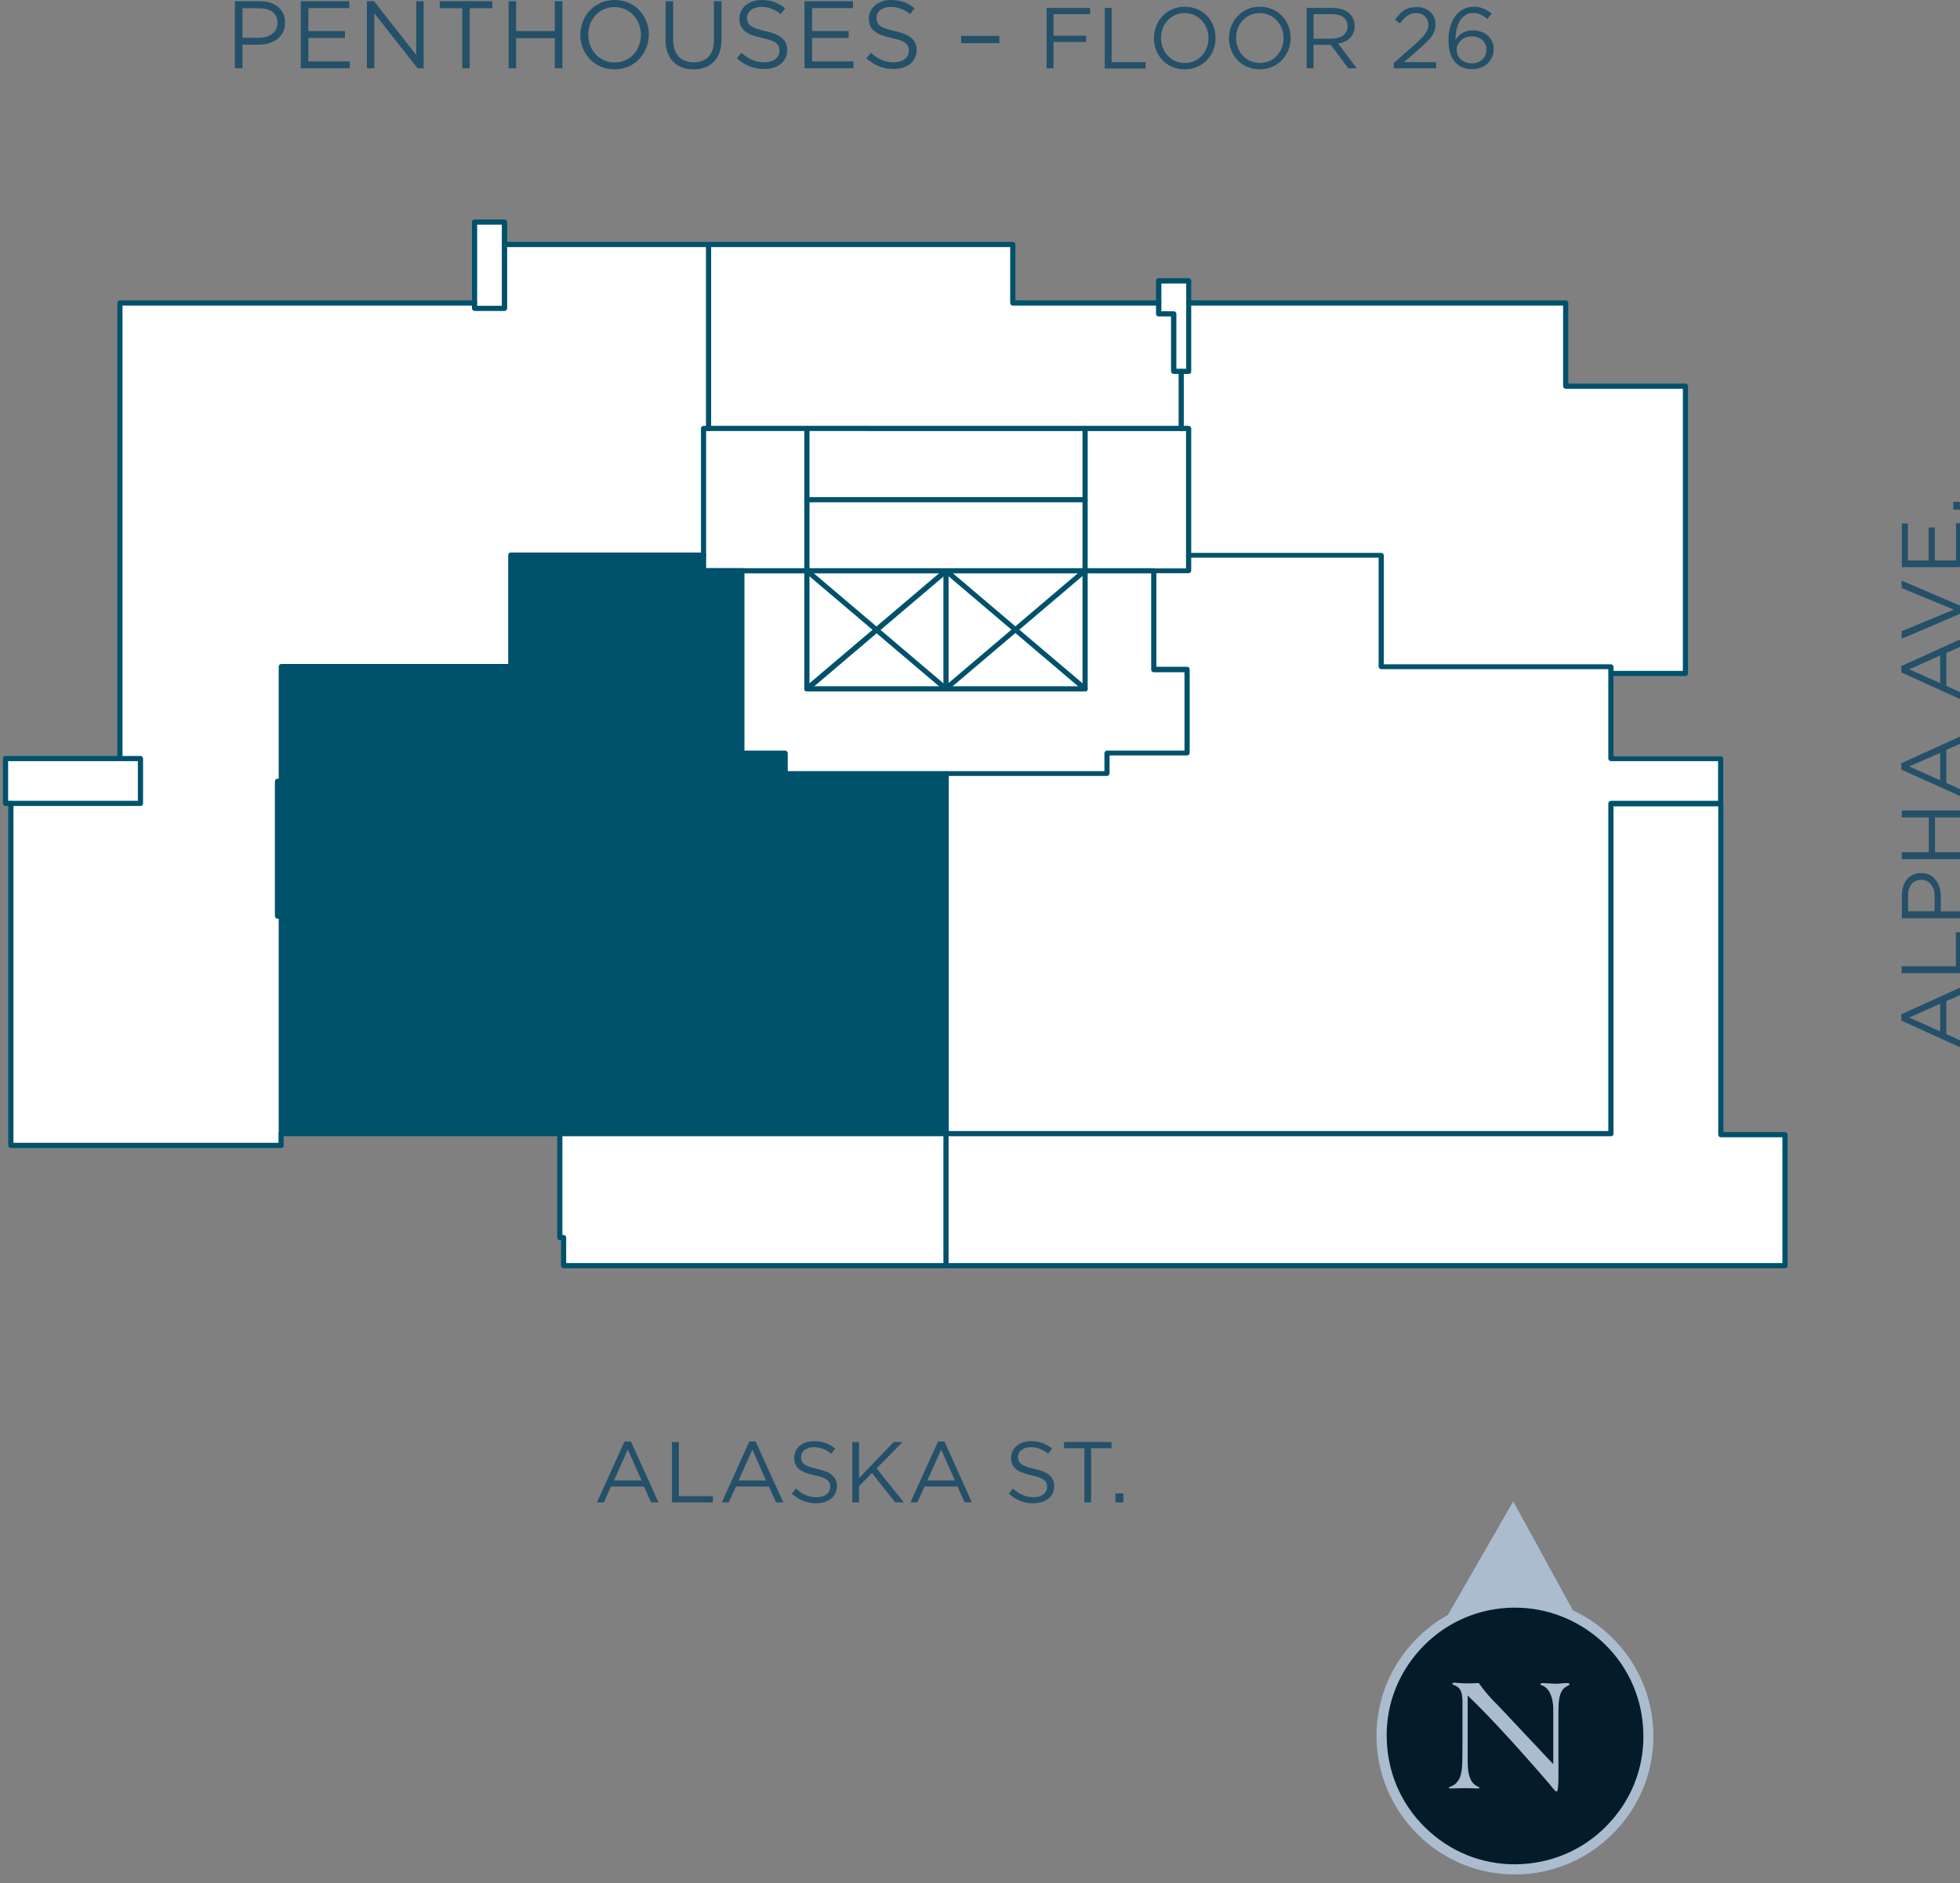 <?xml version="1.0" encoding="utf-8"?>
<!-- Generator: Adobe Illustrator 25.2.0, SVG Export Plug-In . SVG Version: 6.00 Build 0)  -->
<svg version="1.1" id="Layer_1" xmlns="http://www.w3.org/2000/svg" xmlns:xlink="http://www.w3.org/1999/xlink" x="0px" y="0px"
	 viewBox="0 0 113.58 109.14" style="enable-background:new 0 0 113.58 109.14;" xml:space="preserve">
<rect x="0" y="0" width="113.58" height="109.14" fill="#808080" stroke="none"/>
<style type="text/css">
	.st0{fill:#AABCCE;}
	.st1{fill:#041C2A;}
	.st2{enable-background:new    ;}
	.st3{clip-path:url(#SVGID_2_);}
	.st4{fill:#245169;}
	.st5{fill:#FFFFFF;}
	.st6{fill:#00516B;}
</style>
<g>
	<g>
		<g>
			<g>
				<polygon class="st0" points="87.69,87.01 83.86,93.67 91.38,93.75 				"/>
			</g>
			<g>
				<path class="st1" d="M87.87,92.93c4.28,0.05,7.7,3.54,7.65,7.81c-0.05,4.28-3.54,7.7-7.81,7.65c-4.28-0.05-7.7-3.54-7.65-7.81
					C80.09,96.33,83.6,92.88,87.87,92.93"/>
			</g>
		</g>
		<g class="st2">
			<path class="st0" d="M84.75,98.65c-0.01-0.51-0.07-0.86-0.51-1c-0.05-0.02-0.08-0.05-0.08-0.06c0-0.04,0.02-0.07,0.12-0.07
				s0.47,0.04,0.7,0.04c0.24,0,0.51-0.01,0.71-0.02c0.34,0.48,0.73,0.92,1.16,1.34l3.16,3.36v-3.16c0-0.81-0.28-1.2-0.53-1.35
				c-0.12-0.07-0.22-0.07-0.22-0.11c0-0.05,0.06-0.08,0.16-0.08c0.14,0,0.55,0.04,0.73,0.04c0.19,0,0.46-0.04,0.65-0.04
				c0.13,0,0.16,0.05,0.16,0.07s-0.05,0.06-0.14,0.11c-0.24,0.1-0.51,0.35-0.51,1.37v3.83c0,0.51-0.02,0.9-0.1,0.9h-0.02
				c-0.1,0-0.2-0.22-0.8-0.89c-1.16-1.33-2.85-3.24-4.34-4.67v3.85c0,0.96,0.28,1.25,0.48,1.37c0.13,0.08,0.2,0.08,0.2,0.13
				c0,0.02-0.02,0.04-0.07,0.04c-0.11,0-0.42-0.02-0.76-0.02c-0.19,0-0.72,0.02-0.83,0.02c-0.07,0-0.11-0.01-0.11-0.04
				c0-0.06,0.24-0.1,0.37-0.22c0.3-0.26,0.41-0.64,0.41-1.48C84.75,101.92,84.75,98.65,84.75,98.65z"/>
		</g>
	</g>
	<g>
		<g>
			<g>
				<g>
					<defs>
						
							<rect id="SVGID_1_" x="79.54" y="86.98" transform="matrix(0.999 -0.055 0.055 0.999 -5.277 4.997)" width="16.21" height="21.73"/>
					</defs>
					<clipPath id="SVGID_2_">
						<use xlink:href="#SVGID_1_"  style="overflow:visible;"/>
					</clipPath>
					<g class="st3">
						<path class="st0" d="M87.78,108.63c-1.98,0-3.85-0.71-5.34-2.05c-1.59-1.43-2.54-3.4-2.66-5.53c-0.12-2.14,0.6-4.19,2.04-5.79
							c1.43-1.6,3.4-2.54,5.53-2.66l0.01,0.29l-0.01-0.29c2.13-0.11,4.19,0.6,5.79,2.04c1.6,1.43,2.54,3.4,2.66,5.53
							s-0.6,4.19-2.04,5.79s-3.4,2.54-5.53,2.66C88.08,108.63,87.93,108.63,87.78,108.63z M87.8,93.17c-0.14,0-0.28,0-0.42,0.01
							c-1.99,0.11-3.81,0.99-5.13,2.47c-1.33,1.48-2,3.38-1.88,5.37c0.11,1.99,0.99,3.81,2.47,5.13c1.48,1.33,3.4,2,5.37,1.88
							c1.99-0.11,3.81-0.99,5.13-2.47c1.33-1.48,2-3.38,1.88-5.37c-0.11-1.99-0.99-3.81-2.47-5.13
							C91.38,93.85,89.63,93.17,87.8,93.17z"/>
					</g>
				</g>
			</g>
		</g>
	</g>
</g>
<g>
	<g>
		<g>
			<g>
				<path class="st4" d="M14.99,2.59h-0.94v1.37h-0.44V0.07h1.45c0.88,0,1.46,0.47,1.46,1.24C16.52,2.15,15.82,2.59,14.99,2.59z
					 M15.03,0.48h-0.98v1.71h0.96c0.64,0,1.07-0.34,1.07-0.86C16.08,0.76,15.66,0.48,15.03,0.48z"/>
				<path class="st4" d="M20.24,0.47h-2.37V1.8h2.12v0.4h-2.12v1.36h2.4v0.4h-2.84V0.07h2.81V0.47z"/>
				<path class="st4" d="M24.12,0.07h0.43v3.89H24.2l-2.51-3.19v3.19h-0.43V0.07h0.41l2.45,3.11V0.07z"/>
				<path class="st4" d="M27.23,3.96h-0.44V0.48h-1.31V0.07h3.05v0.41h-1.31V3.96z"/>
				<path class="st4" d="M29.91,2.21v1.75h-0.44V0.07h0.44V1.8h2.24V0.07h0.44v3.89h-0.44V2.21H29.91z"/>
				<path class="st4" d="M35.61,4.02c-1.18,0-1.98-0.93-1.98-2S34.43,0,35.62,0c1.18,0,1.98,0.93,1.98,2
					C37.59,3.09,36.79,4.02,35.61,4.02z M35.61,0.41c-0.89,0-1.52,0.71-1.52,1.6s0.64,1.61,1.53,1.61c0.89,0,1.52-0.71,1.52-1.6
					S36.49,0.41,35.61,0.41z"/>
				<path class="st4" d="M41.81,2.3c0,1.13-0.65,1.72-1.62,1.72c-0.96,0-1.62-0.59-1.62-1.69V0.07h0.44V2.3
					c0,0.84,0.44,1.31,1.19,1.31c0.72,0,1.17-0.43,1.17-1.28V0.07h0.44V2.3z"/>
				<path class="st4" d="M44.35,1.8c0.87,0.19,1.27,0.51,1.27,1.1c0,0.67-0.55,1.1-1.33,1.1c-0.62,0-1.12-0.21-1.59-0.62l0.27-0.32
					c0.41,0.37,0.79,0.55,1.33,0.55c0.52,0,0.87-0.27,0.87-0.67c0-0.37-0.19-0.57-1.01-0.74c-0.89-0.19-1.31-0.48-1.31-1.13
					c0-0.62,0.54-1.07,1.28-1.07c0.57,0,0.97,0.16,1.37,0.48l-0.26,0.34c-0.36-0.29-0.72-0.42-1.12-0.42c-0.5,0-0.83,0.28-0.83,0.63
					C43.29,1.41,43.49,1.62,44.35,1.8z"/>
				<path class="st4" d="M49.43,0.47h-2.37V1.8h2.12v0.4h-2.12v1.36h2.4v0.4h-2.84V0.07h2.81V0.47z"/>
				<path class="st4" d="M51.85,1.8c0.87,0.19,1.27,0.51,1.27,1.1c0,0.67-0.55,1.1-1.33,1.1c-0.62,0-1.12-0.21-1.59-0.62l0.27-0.32
					c0.41,0.37,0.79,0.55,1.33,0.55c0.52,0,0.87-0.27,0.87-0.67c0-0.37-0.19-0.57-1.01-0.74c-0.89-0.19-1.31-0.48-1.31-1.13
					c0-0.62,0.54-1.07,1.28-1.07c0.57,0,0.97,0.16,1.37,0.48l-0.26,0.34c-0.36-0.29-0.72-0.42-1.12-0.42c-0.5,0-0.83,0.28-0.83,0.63
					C50.79,1.41,50.99,1.62,51.85,1.8z"/>
				<path class="st4" d="M55.7,2.5V2.08h2.21V2.5H55.7z"/>
			</g>
			<g>
				<path class="st4" d="M63.17,0.82h-2.12v1.25h1.89v0.36h-1.89v1.53h-0.4v-3.5h2.52V0.82z"/>
				<path class="st4" d="M64.03,0.46h0.39v3.14h1.97v0.37h-2.37V0.46z"/>
				<path class="st4" d="M68.65,4.02c-1.06,0-1.78-0.83-1.78-1.81c0-0.97,0.72-1.82,1.79-1.82c1.07,0,1.78,0.83,1.78,1.81
					C70.45,3.17,69.72,4.02,68.65,4.02z M68.65,0.76c-0.8,0-1.37,0.64-1.37,1.44s0.58,1.45,1.38,1.45s1.37-0.64,1.37-1.44
					S69.45,0.76,68.65,0.76z"/>
				<path class="st4" d="M73,4.02c-1.06,0-1.78-0.83-1.78-1.81c0-0.97,0.72-1.82,1.79-1.82c1.06,0,1.78,0.83,1.78,1.81
					C74.79,3.17,74.07,4.02,73,4.02z M73,0.76c-0.8,0-1.37,0.64-1.37,1.44s0.58,1.45,1.38,1.45c0.8,0,1.37-0.64,1.37-1.44
					S73.8,0.76,73,0.76z"/>
				<path class="st4" d="M78.13,3.96L77.12,2.6h-1v1.36h-0.4v-3.5h1.51c0.77,0,1.27,0.41,1.27,1.05c0,0.58-0.4,0.92-0.95,1.02
					l1.07,1.43H78.13z M77.2,0.82h-1.08v1.42h1.07c0.53,0,0.9-0.27,0.9-0.73C78.09,1.08,77.76,0.82,77.2,0.82z"/>
				<path class="st4" d="M81.13,1.36l-0.29-0.21c0.32-0.47,0.64-0.74,1.26-0.74c0.64,0,1.09,0.42,1.09,1c0,0.51-0.27,0.83-0.89,1.37
					L81.36,3.6h1.86v0.36h-2.45V3.65l1.27-1.12c0.54-0.48,0.73-0.75,0.73-1.1c0-0.41-0.32-0.67-0.7-0.67
					C81.67,0.76,81.41,0.97,81.13,1.36z"/>
				<path class="st4" d="M86.19,1.1c-0.26-0.22-0.5-0.35-0.82-0.35c-0.64,0-1.03,0.64-1.02,1.55c0.19-0.28,0.48-0.54,1-0.54
					c0.65,0,1.21,0.42,1.21,1.08c0,0.68-0.54,1.17-1.26,1.17c-0.38,0-0.7-0.13-0.92-0.35c-0.28-0.28-0.44-0.64-0.44-1.36
					c0-1.07,0.54-1.91,1.46-1.91c0.42,0,0.73,0.15,1.04,0.4L86.19,1.1z M85.29,2.11c-0.52,0-0.88,0.38-0.88,0.77
					c0,0.45,0.37,0.79,0.89,0.79c0.51,0,0.84-0.36,0.84-0.8C86.14,2.43,85.79,2.11,85.29,2.11z"/>
			</g>
			<g>
				<path class="st4" d="M38.16,87.07h-0.43l-0.41-0.92h-1.91l-0.42,0.92h-0.4l1.6-3.53h0.37L38.16,87.07z M36.38,84.01l-0.8,1.79
					h1.6L36.38,84.01z"/>
				<path class="st4" d="M38.94,83.57h0.4v3.14h1.97v0.36h-2.37V83.57z"/>
				<path class="st4" d="M45.39,87.07h-0.42l-0.41-0.92h-1.91l-0.42,0.92h-0.4l1.59-3.53h0.37L45.39,87.07z M43.6,84.01l-0.8,1.79
					h1.59L43.6,84.01z"/>
				<path class="st4" d="M47.36,85.13c0.78,0.17,1.14,0.46,1.14,1c0,0.6-0.5,0.99-1.19,0.99c-0.56,0-1.01-0.18-1.43-0.56l0.25-0.29
					c0.36,0.33,0.71,0.5,1.2,0.5c0.47,0,0.78-0.25,0.78-0.6c0-0.33-0.17-0.52-0.91-0.67c-0.8-0.18-1.18-0.43-1.18-1.02
					c0-0.56,0.48-0.96,1.15-0.96c0.51,0,0.88,0.15,1.23,0.43l-0.23,0.3c-0.32-0.26-0.65-0.38-1.01-0.38c-0.46,0-0.74,0.25-0.74,0.57
					C46.41,84.78,46.59,84.97,47.36,85.13z"/>
				<path class="st4" d="M52.38,87.07h-0.5l-1.35-1.7l-0.75,0.76v0.94h-0.39v-3.5h0.39v2.09l2.01-2.09h0.51l-1.5,1.53L52.38,87.07z"
					/>
				<path class="st4" d="M56.32,87.07H55.9l-0.41-0.92h-1.91l-0.42,0.92h-0.4l1.6-3.53h0.37L56.32,87.07z M54.54,84.01l-0.8,1.79
					h1.6L54.54,84.01z"/>
				<path class="st4" d="M59.95,85.13c0.78,0.17,1.14,0.46,1.14,1c0,0.6-0.5,0.99-1.2,0.99c-0.56,0-1.01-0.18-1.43-0.56l0.24-0.29
					c0.37,0.33,0.72,0.5,1.2,0.5c0.47,0,0.78-0.25,0.78-0.6c0-0.33-0.18-0.52-0.91-0.67c-0.8-0.18-1.18-0.43-1.18-1.02
					c0-0.56,0.49-0.96,1.15-0.96c0.51,0,0.87,0.15,1.23,0.43l-0.23,0.3c-0.33-0.26-0.65-0.38-1.01-0.38c-0.45,0-0.74,0.25-0.74,0.57
					C59,84.78,59.18,84.97,59.95,85.13z"/>
				<path class="st4" d="M63.24,87.07h-0.4v-3.14h-1.18v-0.36h2.75v0.36h-1.18V87.07z"/>
				<path class="st4" d="M64.64,87.07v-0.52h0.46v0.52H64.64z"/>
			</g>
			<g>
				<path class="st4" d="M113.71,57.18v0.43l-0.92,0.41v1.91l0.92,0.42v0.4l-3.53-1.6v-0.37L113.71,57.18z M110.64,58.97l1.79,0.8
					v-1.6L110.64,58.97z"/>
				<path class="st4" d="M110.2,56.4v-0.4h3.14v-1.97h0.36v2.37H110.2z"/>
				<path class="st4" d="M112.47,51.97v0.85h1.24v0.4h-3.5v-1.31c0-0.79,0.42-1.31,1.12-1.31
					C112.08,50.59,112.47,51.23,112.47,51.97z M110.57,51.93v0.88h1.54v-0.86c0-0.58-0.31-0.96-0.78-0.96
					C110.83,50.99,110.57,51.37,110.57,51.93z"/>
				<path class="st4" d="M112.13,49.39h1.58v0.4h-3.5v-0.4h1.56v-2.02h-1.56v-0.4h3.5v0.4h-1.58V49.39z"/>
				<path class="st4" d="M113.71,42.63v0.42l-0.92,0.41v1.91l0.92,0.42v0.4l-3.53-1.59v-0.37L113.71,42.63z M110.64,44.42l1.79,0.8
					v-1.59L110.64,44.42z"/>
				<path class="st4" d="M113.71,37v0.43l-0.92,0.41v1.91l0.92,0.42v0.4l-3.53-1.6V38.6L113.71,37z M110.64,38.79l1.79,0.8v-1.6
					L110.64,38.79z"/>
				<path class="st4" d="M110.2,34.08v-0.43l3.53,1.51v0.35l-3.53,1.51v-0.44l3.02-1.25L110.2,34.08z"/>
				<path class="st4" d="M110.56,30.34v2.14h1.2v-1.91h0.36v1.91h1.23v-2.16h0.36v2.55h-3.5v-2.53H110.56z"/>
				<path class="st4" d="M113.71,29.54h-0.52v-0.46h0.52V29.54z"/>
			</g>
			<g>
				<g>
					<polygon class="st5" points="103.44,73.35 103.44,65.76 99.72,65.76 99.72,46.56 99.72,43.96 93.36,43.96 93.36,39.03 
						97.67,39.03 97.67,22.38 90.73,22.38 90.73,17.56 68.88,17.56 68.88,16.28 67.15,16.28 67.15,17.56 58.69,17.56 58.69,14.17 
						41.06,14.17 29.24,14.17 29.24,12.87 27.5,12.87 27.5,17.56 6.95,17.56 6.95,43.96 0.32,43.96 0.32,46.56 0.63,46.56 
						0.63,66.38 16.3,66.38 16.3,65.7 32.44,65.7 32.44,71.72 32.66,71.72 32.66,73.35 54.82,73.35 					"/>
				</g>
				<g>
					<path class="st6" d="M46.76,40.07c-0.04,0-0.08-0.02-0.12-0.05c-0.05-0.06-0.05-0.16,0.02-0.21l8.06-6.84
						c0.06-0.05,0.14-0.05,0.2,0l8.06,6.84c0.06,0.05,0.07,0.15,0.02,0.21c-0.06,0.06-0.15,0.07-0.21,0.02l-7.96-6.76l-7.96,6.76
						C46.83,40.06,46.79,40.07,46.76,40.07z"/>
				</g>
				<g>
					<path class="st6" d="M54.82,40.07c-0.04,0-0.07-0.01-0.1-0.04l-8.06-6.84c-0.06-0.05-0.07-0.15-0.02-0.21
						c0.06-0.06,0.15-0.07,0.21-0.02l7.96,6.76l7.96-6.76c0.06-0.05,0.16-0.05,0.21,0.02c0.05,0.06,0.05,0.16-0.02,0.21l-8.06,6.84
						C54.89,40.06,54.86,40.07,54.82,40.07z"/>
				</g>
				<g>
					<path class="st6" d="M54.82,40.07c-0.08,0-0.15-0.07-0.15-0.15v-6.84c0-0.08,0.07-0.15,0.15-0.15s0.15,0.07,0.15,0.15v6.84
						C54.97,40,54.91,40.07,54.82,40.07z"/>
				</g>
				<g>
					<path class="st6" d="M46.76,33.23c-0.08,0-0.15-0.07-0.15-0.15v-8.24c0-0.08,0.07-0.15,0.15-0.15c0.08,0,0.15,0.07,0.15,0.15
						v8.24C46.91,33.16,46.84,33.23,46.76,33.23z"/>
				</g>
				<g>
					<path class="st6" d="M62.88,33.23c-0.08,0-0.15-0.07-0.15-0.15v-8.24c0-0.08,0.07-0.15,0.15-0.15s0.15,0.07,0.15,0.15v8.24
						C63.03,33.16,62.97,33.23,62.88,33.23z"/>
				</g>
				<g>
					<path class="st6" d="M54.82,73.5H32.66c-0.08,0-0.15-0.07-0.15-0.15v-1.48h-0.07c-0.08,0-0.15-0.07-0.15-0.15V65.7
						c0-0.08,0.07-0.15,0.15-0.15s0.15,0.07,0.15,0.15v5.87h0.07c0.08,0,0.15,0.07,0.15,0.15v1.48h22.01c0.08,0,0.15,0.07,0.15,0.15
						S54.9,73.5,54.82,73.5z"/>
				</g>
				<g>
					<path class="st6" d="M103.44,73.5H54.82c-0.08,0-0.15-0.07-0.15-0.15V65.7c0-0.08,0.07-0.15,0.15-0.15s0.15,0.07,0.15,0.15v7.5
						h48.32v-7.29h-3.57c-0.08,0-0.15-0.07-0.15-0.15v-19.2c0-0.08,0.07-0.15,0.15-0.15s0.15,0.07,0.15,0.15v19.05h3.57
						c0.08,0,0.15,0.07,0.15,0.15v7.59C103.59,73.43,103.53,73.5,103.44,73.5z"/>
				</g>
				<g>
					<path class="st6" d="M97.67,39.18h-4.31c-0.08,0-0.15-0.07-0.15-0.15s0.07-0.15,0.15-0.15h4.16V22.53h-6.79
						c-0.08,0-0.15-0.07-0.15-0.15v-4.67h-21.7c-0.08,0-0.15-0.07-0.15-0.15c0-0.08,0.07-0.15,0.15-0.15h21.85
						c0.08,0,0.15,0.07,0.15,0.15v4.67h6.79c0.08,0,0.15,0.07,0.15,0.15v16.65C97.82,39.11,97.75,39.18,97.67,39.18z"/>
				</g>
				<g>
					<path class="st6" d="M16.3,66.53H0.63c-0.08,0-0.15-0.07-0.15-0.15V46.56c0-0.08,0.07-0.15,0.15-0.15s0.15,0.07,0.15,0.15
						v19.67h15.36V65.7c0-0.08,0.07-0.15,0.15-0.15c0.08,0,0.15,0.07,0.15,0.15v0.69C16.45,66.47,16.38,66.53,16.3,66.53z"/>
				</g>
				<g>
					<path class="st6" d="M6.95,44.11c-0.08,0-0.15-0.07-0.15-0.15v-26.4c0-0.08,0.07-0.15,0.15-0.15H27.5
						c0.08,0,0.15,0.07,0.15,0.15s-0.07,0.15-0.15,0.15H7.1v26.25C7.1,44.04,7.03,44.11,6.95,44.11z"/>
				</g>
				<g>
					<path class="st6" d="M41.06,14.32H29.24c-0.08,0-0.15-0.07-0.15-0.15c0-0.08,0.07-0.15,0.15-0.15h11.82
						c0.08,0,0.15,0.07,0.15,0.15C41.21,14.25,41.14,14.32,41.06,14.32z"/>
				</g>
				<g>
					<path class="st6" d="M68.45,24.99c-0.08,0-0.15-0.07-0.15-0.15v-3.31c0-0.08,0.07-0.15,0.15-0.15s0.15,0.07,0.15,0.15v3.31
						C68.6,24.92,68.53,24.99,68.45,24.99z"/>
				</g>
				<g>
					<path class="st6" d="M41.06,24.99c-0.08,0-0.15-0.07-0.15-0.15V14.17c0-0.08,0.07-0.15,0.15-0.15h17.63
						c0.08,0,0.15,0.07,0.15,0.15v3.24h8.31c0.08,0,0.15,0.07,0.15,0.15s-0.07,0.15-0.15,0.15h-8.46c-0.08,0-0.15-0.07-0.15-0.15
						v-3.24H41.21v10.51C41.21,24.92,41.14,24.99,41.06,24.99z"/>
				</g>
				<g>
					<path class="st6" d="M46.76,33.23h-3.77c-0.08,0-0.15-0.07-0.15-0.15s0.07-0.15,0.15-0.15h3.77c0.08,0,0.15,0.07,0.15,0.15
						S46.84,33.23,46.76,33.23z"/>
				</g>
				<g>
					<path class="st6" d="M66.86,33.23h-3.98c-0.08,0-0.15-0.07-0.15-0.15s0.07-0.15,0.15-0.15h3.98c0.08,0,0.15,0.07,0.15,0.15
						S66.94,33.23,66.86,33.23z"/>
				</g>
				<g>
					<path class="st6" d="M68.88,32.32c-0.08,0-0.15-0.07-0.15-0.15v-7.19H40.92v7.19c0,0.08-0.07,0.15-0.15,0.15
						c-0.08,0-0.15-0.07-0.15-0.15v-7.34c0-0.08,0.07-0.15,0.15-0.15h28.11c0.08,0,0.15,0.07,0.15,0.15v7.34
						C69.03,32.26,68.97,32.32,68.88,32.32z"/>
				</g>
				<g>
					<path class="st6" d="M62.88,40.07H46.76c-0.08,0-0.15-0.07-0.15-0.15v-6.84c0-0.08,0.07-0.15,0.15-0.15h16.12
						c0.08,0,0.15,0.07,0.15,0.15v6.84C63.03,40,62.97,40.07,62.88,40.07z M46.91,39.77h15.82v-6.54H46.91V39.77z"/>
				</g>
				<g>
					<path class="st6" d="M62.88,29.11H46.76c-0.08,0-0.15-0.07-0.15-0.15c0-0.08,0.07-0.15,0.15-0.15h16.12
						c0.08,0,0.15,0.07,0.15,0.15C63.03,29.04,62.97,29.11,62.88,29.11z"/>
				</g>
				<g>
					<polygon class="st5" points="54.82,65.7 93.36,65.7 93.36,46.56 99.72,46.56 99.72,43.96 93.36,43.96 93.36,39.03 93.36,38.63 
						80.04,38.63 80.04,32.17 68.88,32.17 68.88,33.08 66.86,33.08 66.86,38.8 68.79,38.8 68.79,43.65 64.15,43.65 64.15,44.84 
						54.82,44.84 					"/>
				</g>
				<g>
					<path class="st6" d="M93.36,65.85H54.82c-0.08,0-0.15-0.07-0.15-0.15V44.84c0-0.08,0.07-0.15,0.15-0.15H64v-1.04
						c0-0.08,0.07-0.15,0.15-0.15h4.49v-4.54h-1.78c-0.08,0-0.15-0.07-0.15-0.15v-5.72c0-0.08,0.07-0.15,0.15-0.15h1.87v-0.75
						c0-0.08,0.07-0.15,0.15-0.15h11.16c0.08,0,0.15,0.07,0.15,0.15v6.31h13.16c0.08,0,0.15,0.07,0.15,0.15v5.18h6.21
						c0.08,0,0.15,0.07,0.15,0.15v2.6c0,0.08-0.07,0.15-0.15,0.15h-6.21V65.7C93.51,65.78,93.44,65.85,93.36,65.85z M54.97,65.55
						h38.23V46.56c0-0.08,0.07-0.15,0.15-0.15h6.21v-2.3h-6.21c-0.08,0-0.15-0.07-0.15-0.15v-5.18H80.04
						c-0.08,0-0.15-0.07-0.15-0.15v-6.31H69.03v0.75c0,0.08-0.07,0.15-0.15,0.15h-1.87v5.42h1.78c0.08,0,0.15,0.07,0.15,0.15v4.84
						c0,0.08-0.07,0.15-0.15,0.15H64.3v1.04c0,0.08-0.07,0.15-0.15,0.15h-9.18V65.55z"/>
				</g>
				<g>
					<polygon class="st6" points="54.82,44.84 45.49,44.84 45.49,43.65 42.99,43.65 42.99,33.08 40.77,33.08 40.77,32.17 
						29.6,32.17 29.6,38.63 16.3,38.63 16.3,45.28 16.08,45.28 16.08,53.09 16.3,53.09 16.3,65.7 32.44,65.7 54.82,65.7 					"/>
				</g>
				<g>
					<path class="st6" d="M54.82,65.85H16.3c-0.08,0-0.15-0.07-0.15-0.15V53.24h-0.07c-0.08,0-0.15-0.07-0.15-0.15v-7.81
						c0-0.08,0.07-0.15,0.15-0.15h0.07v-6.5c0-0.08,0.07-0.15,0.15-0.15h13.15v-6.31c0-0.08,0.07-0.15,0.15-0.15h11.17
						c0.08,0,0.15,0.07,0.15,0.15v0.75h2.07c0.08,0,0.15,0.07,0.15,0.15V43.5h2.36c0.08,0,0.15,0.07,0.15,0.15v1.04h9.18
						c0.08,0,0.15,0.07,0.15,0.15V65.7C54.97,65.78,54.91,65.85,54.82,65.85z M16.45,65.55h38.22V44.99h-9.18
						c-0.08,0-0.15-0.07-0.15-0.15V43.8h-2.36c-0.08,0-0.15-0.07-0.15-0.15V33.23h-2.07c-0.08,0-0.15-0.07-0.15-0.15v-0.75H29.75
						v6.31c0,0.08-0.07,0.15-0.15,0.15H16.45v6.5c0,0.08-0.07,0.15-0.15,0.15h-0.07v7.51h0.07c0.08,0,0.15,0.07,0.15,0.15V65.55z"/>
				</g>
				<g>
					<path class="st6" d="M8.14,46.71H0.32c-0.08,0-0.15-0.07-0.15-0.15v-2.6c0-0.08,0.07-0.15,0.15-0.15h7.82
						c0.08,0,0.15,0.07,0.15,0.15v2.6C8.29,46.64,8.22,46.71,8.14,46.71z M0.47,46.41h7.52v-2.3H0.47V46.41z"/>
				</g>
				<g>
					<path class="st6" d="M29.24,18.02H27.5c-0.08,0-0.15-0.07-0.15-0.15v-5c0-0.08,0.07-0.15,0.15-0.15h1.74
						c0.08,0,0.15,0.07,0.15,0.15v5C29.39,17.95,29.32,18.02,29.24,18.02z M27.65,17.72h1.43v-4.7h-1.43V17.72z"/>
				</g>
				<g>
					<path class="st6" d="M68.88,21.67h-0.87c-0.08,0-0.15-0.07-0.15-0.15v-3.18h-0.72c-0.08,0-0.15-0.07-0.15-0.15v-1.92
						c0-0.08,0.07-0.15,0.15-0.15h1.74c0.08,0,0.15,0.07,0.15,0.15v5.24C69.03,21.61,68.97,21.67,68.88,21.67z M68.17,21.37h0.57
						v-4.94H67.3v1.61h0.72c0.08,0,0.15,0.07,0.15,0.15V21.37z"/>
				</g>
			</g>
		</g>
	</g>
</g>
</svg>
